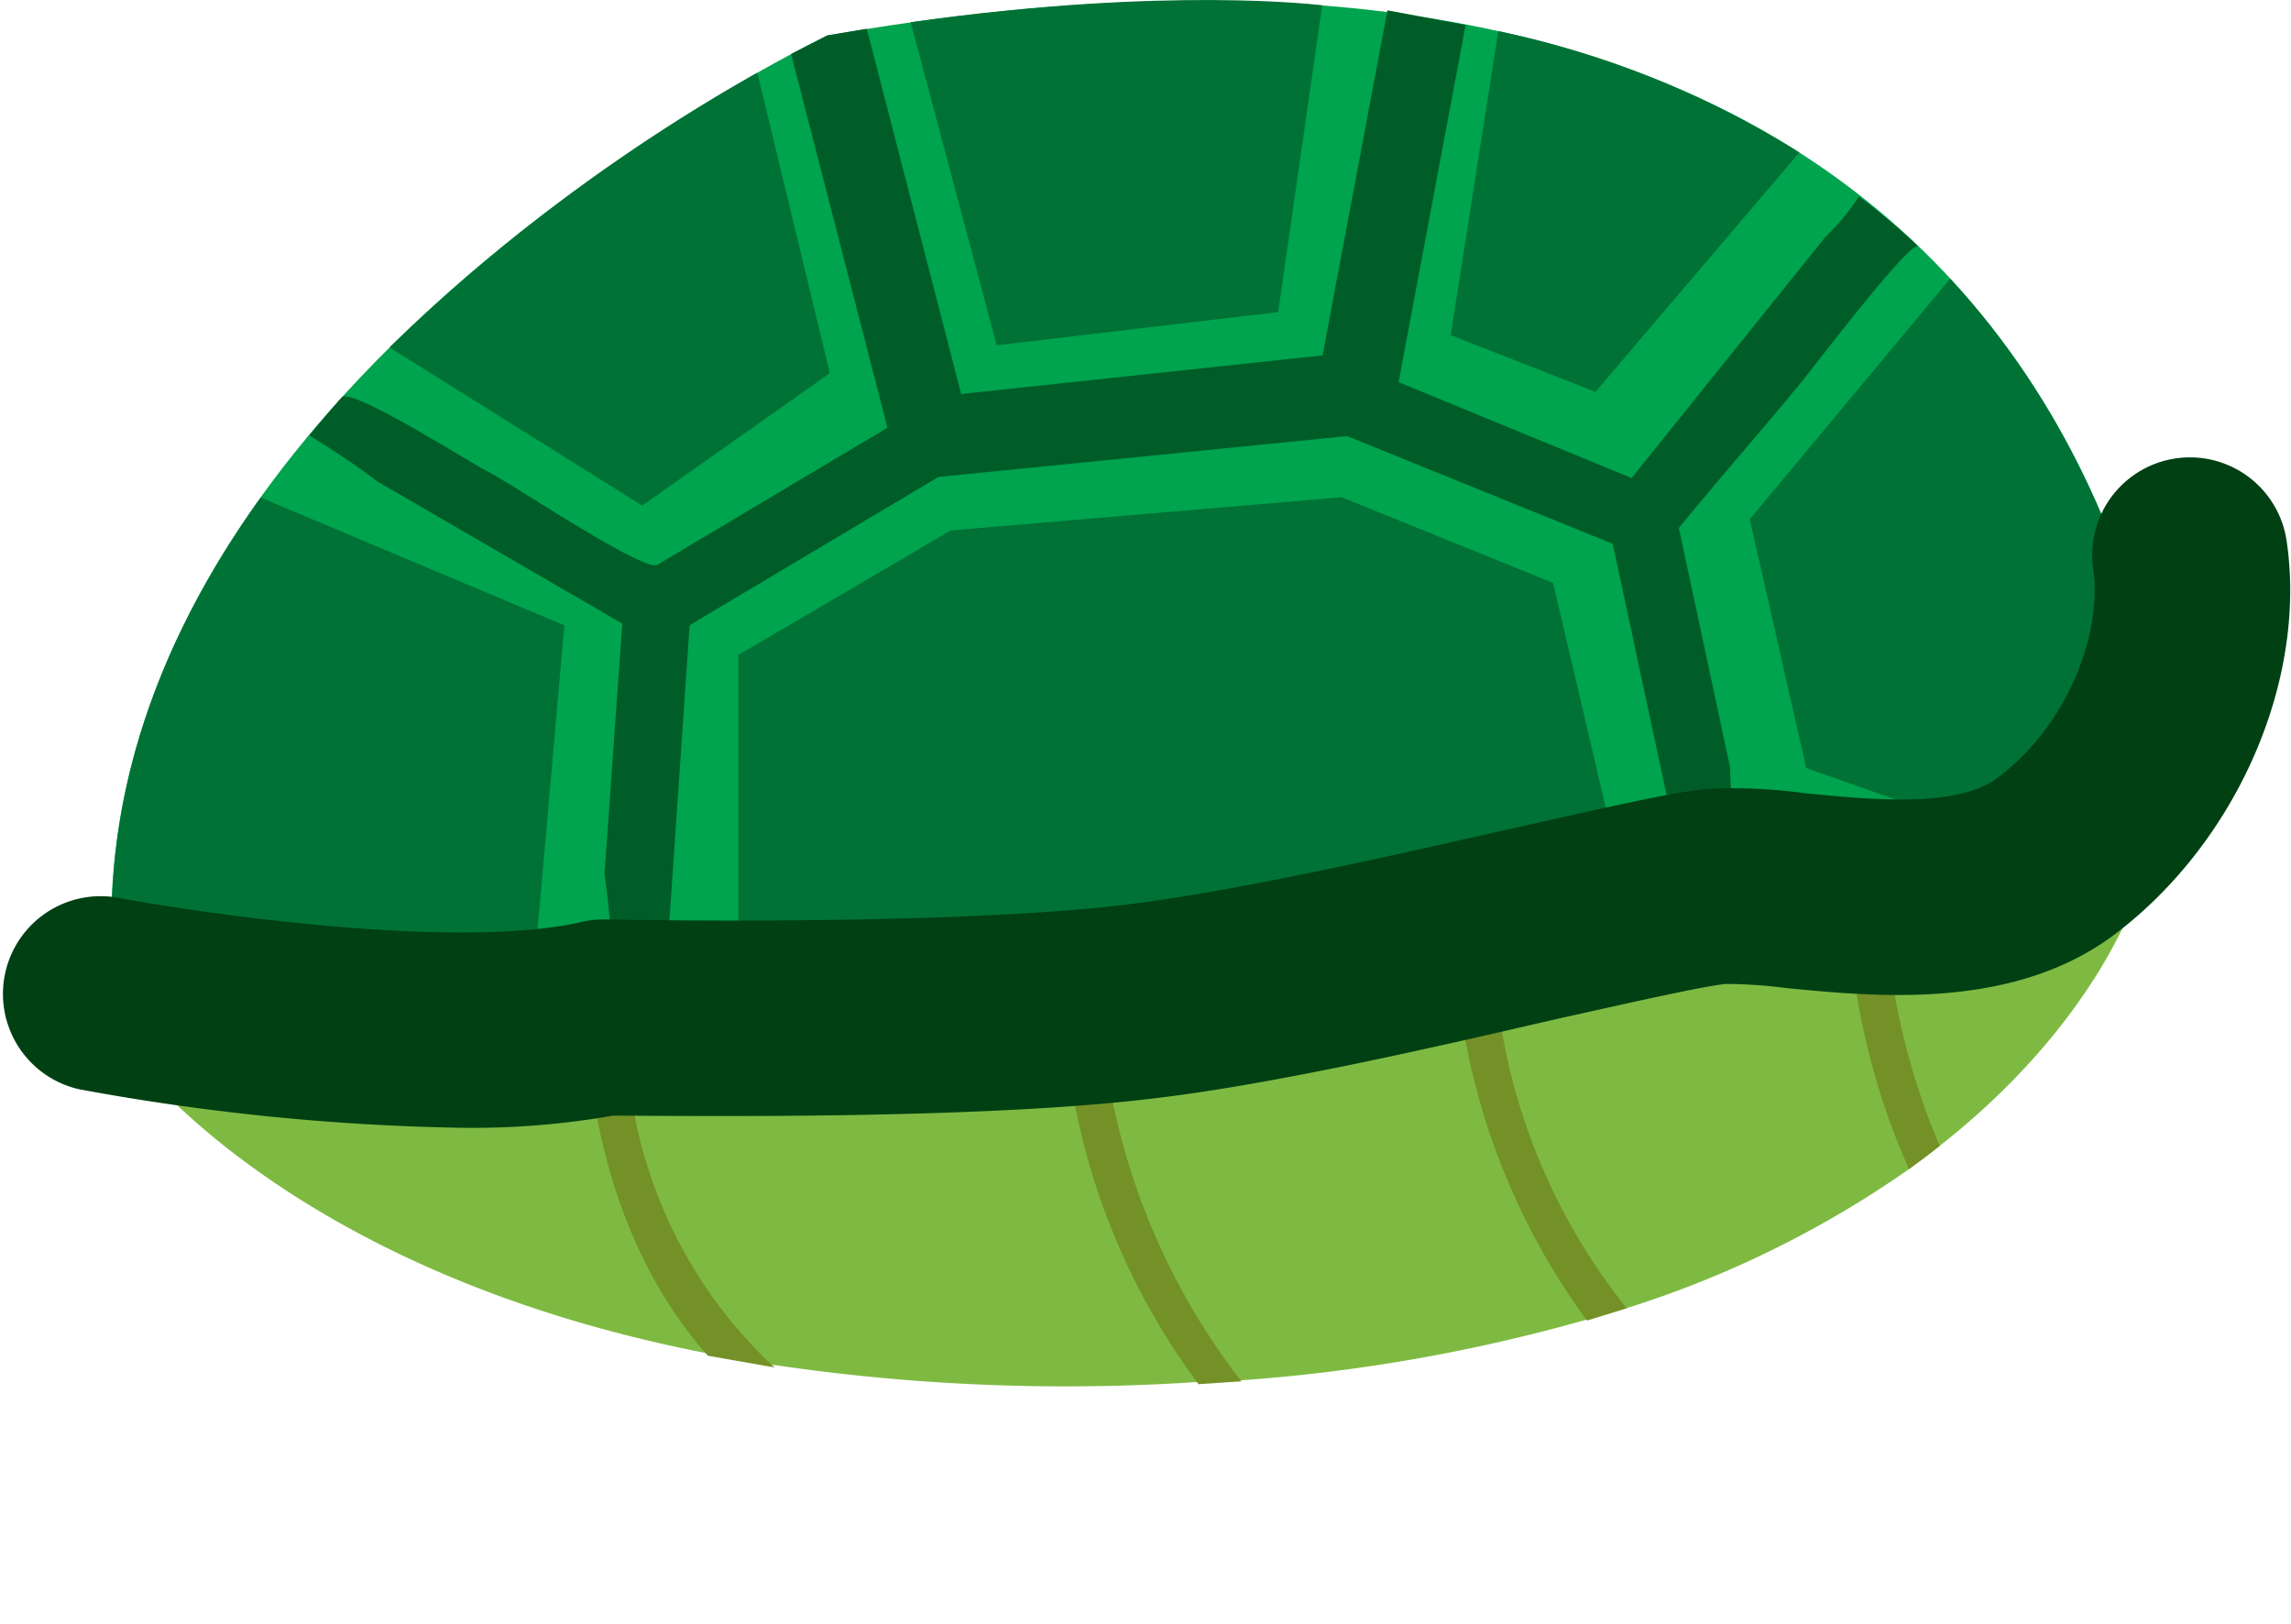 <svg xmlns="http://www.w3.org/2000/svg" viewBox="0 0 128.93 91.37"><defs><style>.cls-1{fill:#7eba42;}.cls-2{fill:#749128;}.cls-3{fill:#00a34e;}.cls-4{fill:#005d28;}.cls-5{fill:#c2d69f;}.cls-6{fill:#007235;}.cls-7{fill:#004013;}</style></defs><title>Asset 39</title><g id="Layer_2" data-name="Layer 2"><g id="Layer_1-2" data-name="Layer 1"><path class="cls-1" d="M120.29,50.18s-2.12,7.22-11.13,14.3c-.55.44-1.13.87-1.73,1.31a58,58,0,0,1-15.88,7.82l-.16,0-2.08.64a95.66,95.66,0,0,1-19.45,3.42l-.41,0-1.28.09-.67,0h0a112.12,112.12,0,0,1-23.86-.94h-.05c-1.27-.19-2.51-.4-3.7-.65C15.54,71.47,6.92,58.82,6.92,58.82Z"/><path class="cls-2" d="M39.84,76.29c-1.86-2.06-5-6.44-6.32-13.83l2.07-.38a26.14,26.14,0,0,0,8,14.87Z"/><path class="cls-2" d="M67.45,77.89a38.63,38.63,0,0,1-7.07-16.32l2.08-.39a38.37,38.37,0,0,0,7.4,16.55Z"/><path class="cls-2" d="M89.31,74.31a38.66,38.66,0,0,1-6.9-16.09l2.08-.38a34.32,34.32,0,0,0,7.06,15.78Z"/><path class="cls-2" d="M109.16,64.48c-.55.44-1.13.87-1.73,1.31a40.22,40.22,0,0,1-3-10.2l2.07-.38A39.53,39.53,0,0,0,109.16,64.48Z"/><path class="cls-3" d="M46.56,2S.23,24,6.92,58.83L122.51,48.32S123.46-11.38,46.56,2Z"/><path class="cls-4" d="M97.36,43.17,94.48,29.71c2.31-2.83,4.74-5.57,7.06-8.41.56-.69,6-7.85,6.42-7.43a38.7,38.7,0,0,0-3.34-2.81,13.72,13.72,0,0,1-1.89,2.27L91.82,26.9,76.9,20.76a1.78,1.78,0,0,0-.91-.13L52.1,23a1.83,1.83,0,0,0-.78.25L37,31.78c-.76.45-8.34-4.66-9.65-5.3-.84-.42-7.5-4.65-8.11-4.13-.62.7-1.23,1.42-1.83,2.15,1.31.82,2.6,1.65,3.82,2.59l13.79,8-1,14.08a45.46,45.46,0,0,1,.45,7.19l2.61-.24a1.75,1.75,0,0,0,.36-.94l1.37-20,14-8.34,23-2.3L90.76,30.6l4.09,19.08a1.82,1.82,0,0,0,.68,1.09l3.15-.28A23.29,23.29,0,0,1,97.36,43.17Z"/><path class="cls-5" d="M114,91.37h0Z"/><path class="cls-6" d="M109.75,15.68,98.47,29.22l3.18,14,15.75,5.55,5.11-.46S122.8,29.78,109.75,15.68Z"/><path class="cls-6" d="M31.76,35.19,14.67,28C8.83,36.12,5,46,6.68,57.17l23.4-2.88Z"/><path class="cls-6" d="M42.62,4.09a100.89,100.89,0,0,0-20.7,15.46l14.22,8.9L46.7,21Z"/><path class="cls-6" d="M89.79,22.05,101.26,8.58A51.92,51.92,0,0,0,84.32,1.75L81.64,18.86Z"/><polygon class="cls-6" points="41.55 54.56 41.55 36.86 53.5 29.85 75.5 27.98 87.4 32.8 90.88 47.64 62.71 53.54 41.55 54.56"/><polygon class="cls-4" points="50.71 27.04 44.52 3.04 46.56 1.99 48.78 1.62 54.09 22.17 74.43 20 78.08 0.58 82.48 1.41 78.22 24.1 50.71 27.04"/><path class="cls-6" d="M51.25,1.25l4.84,18.18,15.84-1.87L74.41.3S65.8-.81,51.25,1.25Z"/><path class="cls-7" d="M25.83,63.46A129.79,129.79,0,0,1,4.48,61.3a5.5,5.5,0,0,1,2-10.81c4.92.92,19.24,3,26.25,1.39a5.47,5.47,0,0,1,1.33-.14c.2,0,19.58.41,29.67-.88,6-.76,14.49-2.68,21.32-4.23,5.83-1.31,9.21-2.07,11.06-2.24a29.91,29.91,0,0,1,5.51.25c3.59.35,8.5.85,10.77-.85,4.18-3.14,5.91-8.4,5.41-11.76a5.5,5.5,0,0,1,10.88-1.62c1.18,7.9-2.81,17-9.7,22.19-5.7,4.26-13.38,3.49-18.46,3a26.56,26.56,0,0,0-3.4-.23c-1.22.11-5.5,1.08-9.64,2C80.46,59,71.67,61,65.16,61.78c-9.94,1.26-27.07,1-30.66,1A45.9,45.9,0,0,1,25.83,63.46Z"/></g></g></svg>